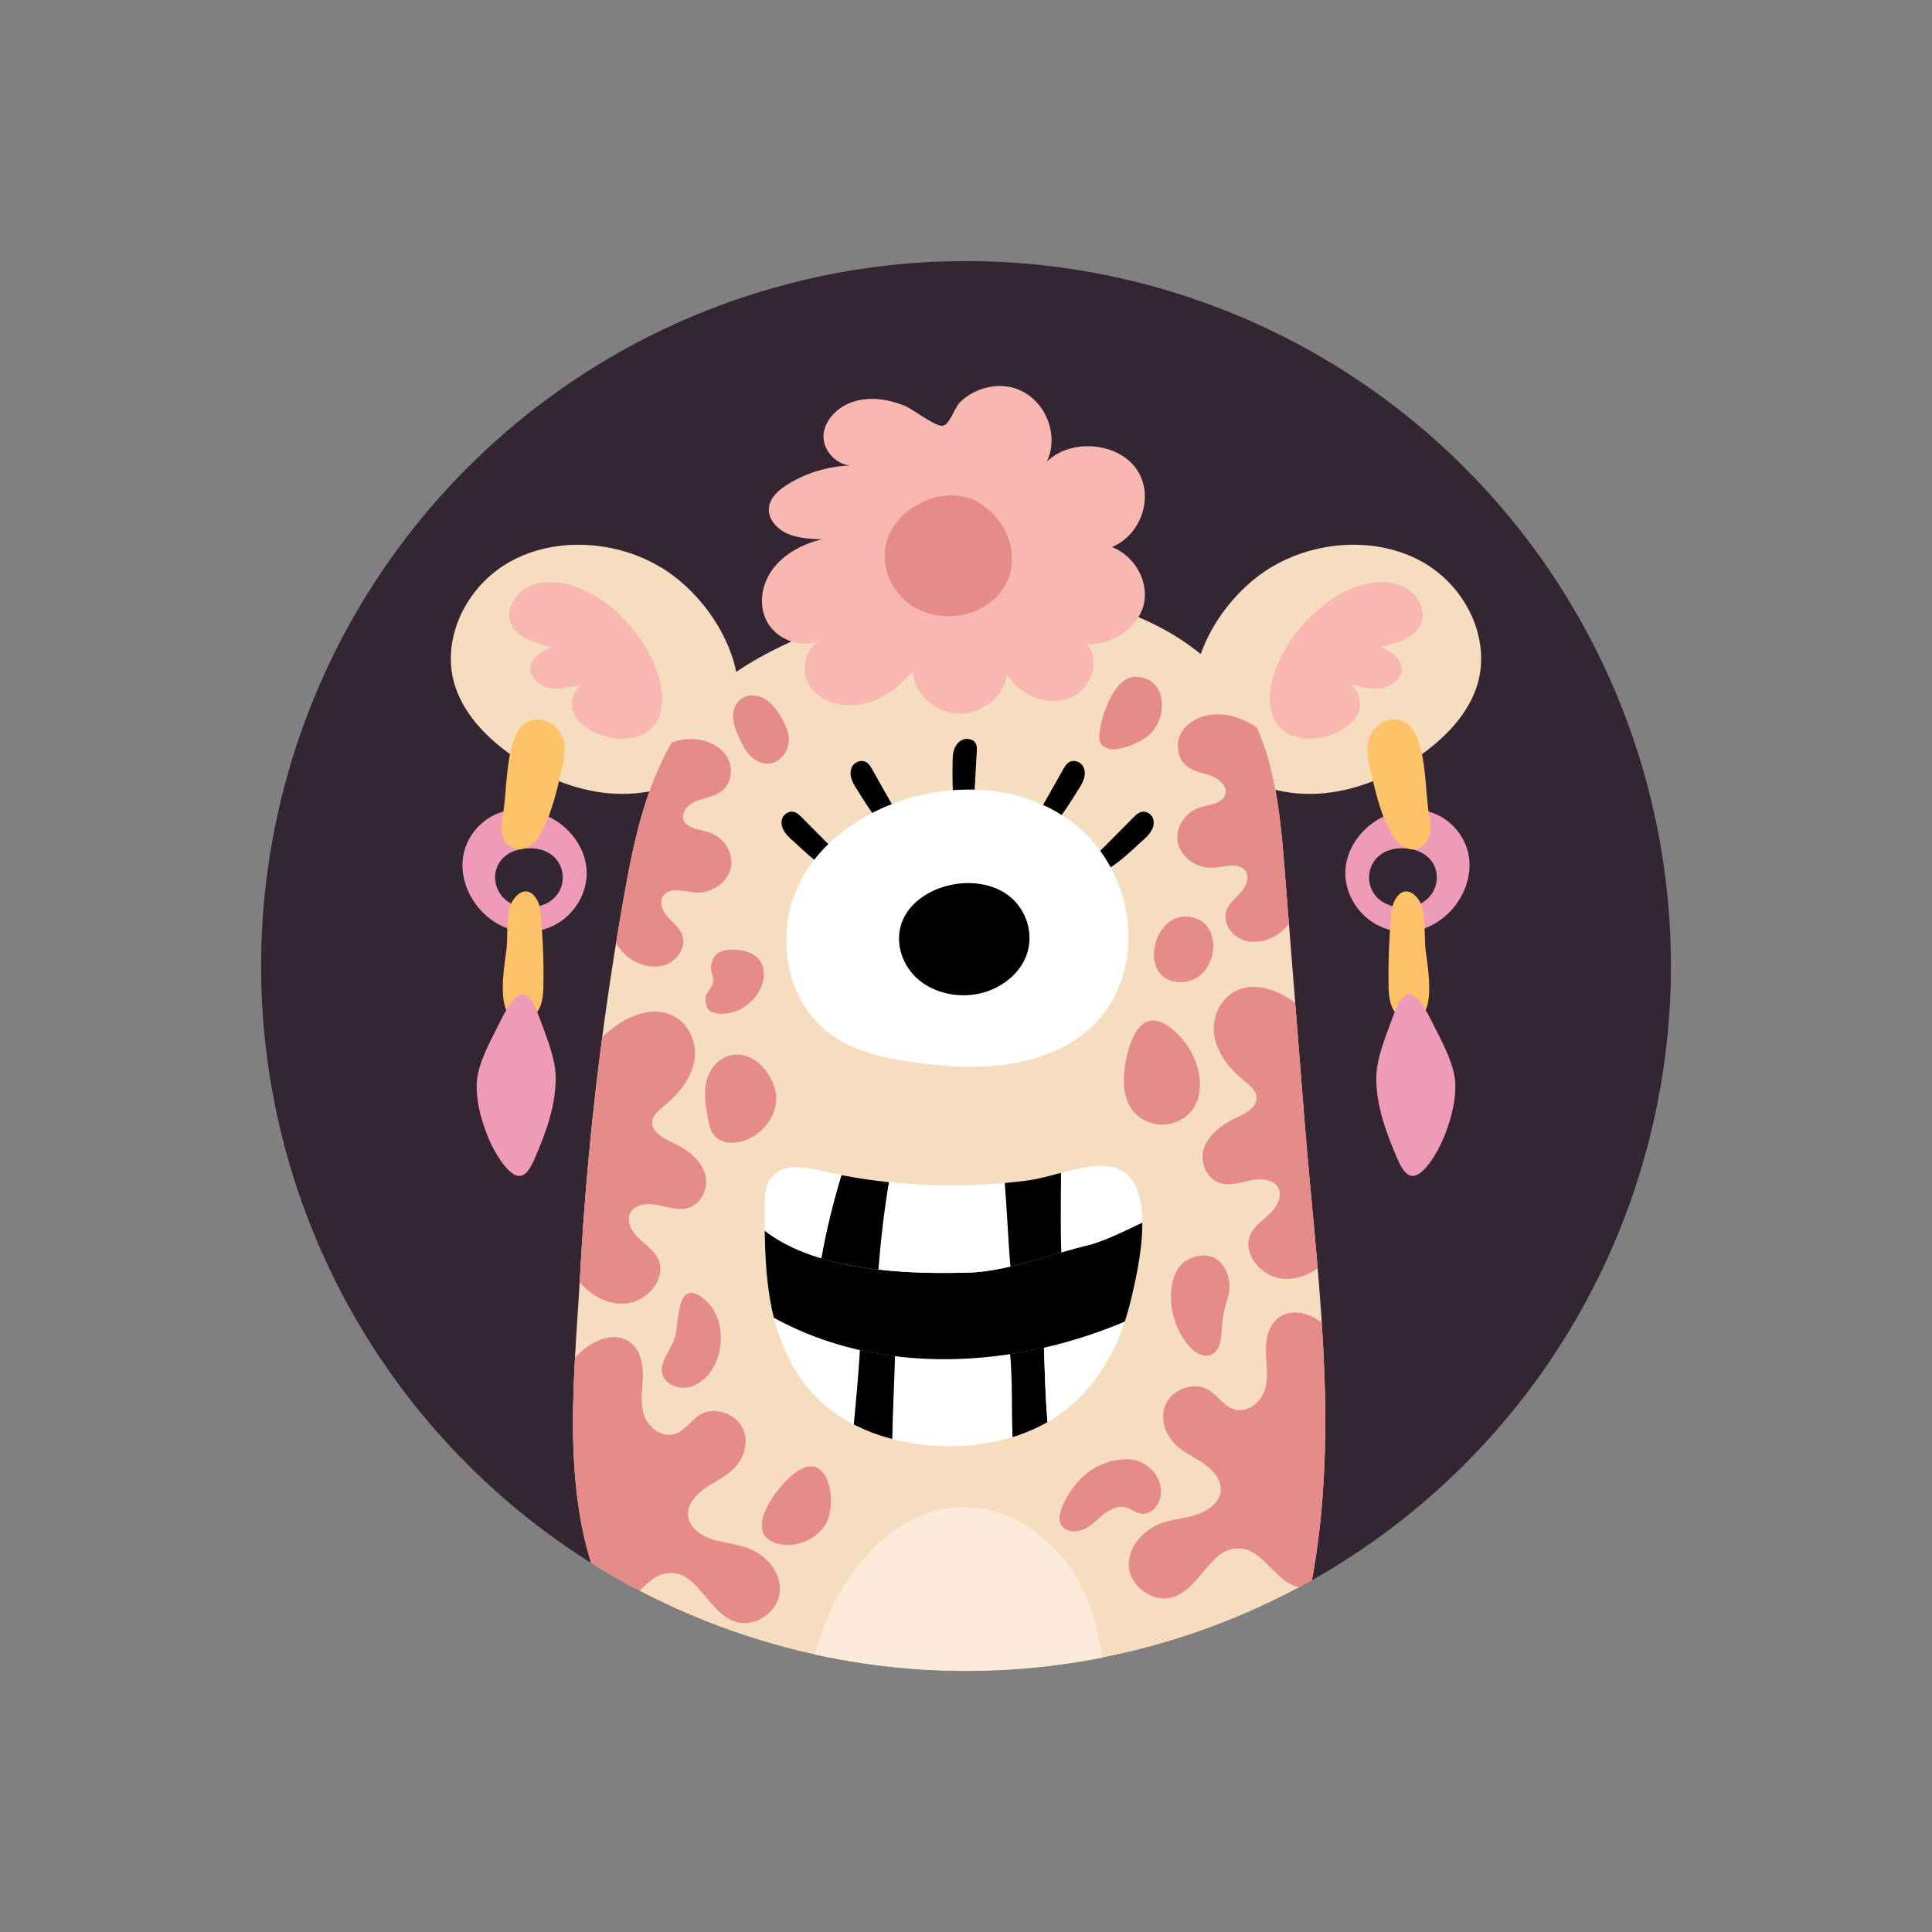 <?xml version="1.0" encoding="UTF-8"?>
<svg id="OBJECTS" xmlns="http://www.w3.org/2000/svg" xmlns:xlink="http://www.w3.org/1999/xlink" viewBox="0 0 183.44 183.44">
  <rect x="0" y="0" width="183.44" height="183.44" fill="#808080" stroke="none"/>
  <defs>
    <style>
      .cls-1 {
        fill: #f9b7b2;
      }

      .cls-2 {
        fill: #fff;
      }

      .cls-3 {
        clip-path: url(#clippath-1);
      }

      .cls-4 {
        fill: #fec368;
      }

      .cls-5 {
        fill: #e58b89;
      }

      .cls-6 {
        fill: #332532;
      }

      .cls-7 {
        fill: #fcebdb;
      }

      .cls-8 {
        clip-path: url(#clippath);
      }

      .cls-9 {
        fill: none;
      }

      .cls-10 {
        fill: #f7ddc0;
      }

      .cls-11 {
        fill: #ef9bb7;
      }
    </style>
    <clipPath id="clippath">
      <circle class="cls-9" cx="91.72" cy="91.72" r="66.93" transform="translate(-37.99 91.72) rotate(-45)"/>
    </clipPath>
    <clipPath id="clippath-1">
      <path class="cls-9" d="m121.64,78.82c-.48-4.44-1.36-8.85-3.86-12.6-3.92-5.88-11.34-9.17-18.74-9.86-6.8-.63-13.53.14-19.71,2.74-5.94,2.5-10.95,4.54-14.62,9.92-3.3,4.84-4.51,10.64-5.5,16.29-2.07,11.77-3.48,23.64-4.12,35.55-.57,10.54-2.22,22.91,3.21,32.64.74,1.33,1.63,2.6,2.65,3.77,3.48,3.95,8.49,6.55,13.7,8.16,9.77,3.03,20.38,2.88,30.56,1.45,4.91-.69,10.04-1.79,13.63-4.97,3.69-3.27,5.11-8.15,5.9-12.84,2.41-14.28.24-28.59-.89-42.83-.62-7.87-1.25-15.73-1.87-23.6-.1-1.26-.2-2.54-.34-3.82Z"/>
    </clipPath>
  </defs>
  <g class="cls-8">
    <circle class="cls-6" cx="91.72" cy="91.72" r="66.93" transform="translate(-37.99 91.72) rotate(-45)"/>
    <g>
      <path class="cls-10" d="m121.64,78.82c-.48-4.44-1.36-8.85-3.86-12.6-3.92-5.88-11.34-9.17-18.74-9.86-6.8-.63-13.53.14-19.71,2.74-5.94,2.5-10.95,4.54-14.62,9.92-3.3,4.84-4.51,10.64-5.5,16.29-2.07,11.77-3.48,23.64-4.12,35.55-.57,10.54-2.22,22.91,3.21,32.64.74,1.33,1.63,2.6,2.65,3.77,3.48,3.95,8.49,6.55,13.7,8.16,9.77,3.03,20.38,2.88,30.56,1.45,4.91-.69,10.04-1.79,13.63-4.97,3.69-3.27,5.11-8.15,5.9-12.84,2.41-14.28.24-28.59-.89-42.83-.62-7.87-1.25-15.73-1.87-23.6-.1-1.26-.2-2.54-.34-3.82Z"/>
      <g>
        <g>
          <path class="cls-10" d="m62.79,53.9c-4.19-2.57-9.96-2.98-14.29-.61-4.33,2.37-6.77,7.58-5.23,12.03.92,2.67,3.07,4.84,5.49,6.52,2.64,1.83,5.74,3.18,9.02,3.48,3.28.3,6.75-.53,9.19-2.6,6.45-5.45,2.02-15.03-4.17-18.83Z"/>
          <path class="cls-1" d="m55.24,55.92c-1.51-.62-3.27-.92-4.79-.33-1.52.59-2.57,2.32-1.9,3.72.63,1.31,2.33,1.78,3.83,2.1-.9.43-1.91.99-2.03,1.93-.13.95.81,1.79,1.82,1.98,1,.2,2.04-.08,3.02-.35-4.05,4.14,6.74,8.01,7.61,2.26.65-4.26-3.61-9.68-7.57-11.3Z"/>
        </g>
        <path class="cls-11" d="m55.69,82.51c-.17-2.17-1.73-4.17-3.85-5.09-1.26-.54-2.71-.72-4.04-.36-2.05.55-3.56,2.37-3.84,4.34-.59,4.24,3.99,8.68,8.54,6.51,2.08-.99,3.37-3.23,3.19-5.4Zm-5.25,3.64c-4.14.27-4.8-5.23-.51-5.59,4.41-.37,4.75,5.31.51,5.59Z"/>
        <path class="cls-4" d="m47.76,77.36c-.11.61-.22,1.24-.09,1.84.13.61.55,1.2,1.19,1.38.56.16,1.19-.04,1.64-.4.45-.35.75-.84,1-1.34.9-1.74,1.34-3.65,1.78-5.53.21-.89.42-1.8.29-2.71-.27-1.96-2.77-3.26-4.2-1.43-1.38,1.76-1.23,6.05-1.62,8.18Z"/>
        <path class="cls-4" d="m50.19,96.67c1.13-.36,1.37-1.72,1.4-2.83.05-2.31-.03-4.62-.24-6.93-.05-.5-.11-1.02-.36-1.46-.96-1.7-2.31-.38-2.6.76-.29,1.16-.19,2.54-.28,3.73-.1,1.34-1.56,7.91,2.08,6.73Z"/>
        <path class="cls-11" d="m48.67,111.42c.83.57,1.45.08,2.07-1.35,1.08-2.49,2.06-5.11,2.02-7.83-.03-1.92-1.04-4.21-1.69-6-1.35-3.73-2.72-.98-3.84,1.27-.75,1.5-1.72,3.27-1.93,4.94-.3,2.4.98,6.17,2.49,8.09.32.41.61.7.88.88Z"/>
      </g>
      <g>
        <g>
          <path class="cls-10" d="m120.65,53.9c4.19-2.57,9.96-2.98,14.29-.61,4.33,2.37,6.77,7.58,5.23,12.03-.92,2.67-3.07,4.84-5.49,6.52-2.64,1.83-5.74,3.18-9.02,3.48-3.28.3-6.75-.53-9.19-2.6-6.45-5.45-2.02-15.03,4.17-18.83Z"/>
          <path class="cls-1" d="m128.2,55.92c1.51-.62,3.27-.92,4.79-.33,1.52.59,2.57,2.32,1.9,3.72-.63,1.31-2.33,1.78-3.83,2.1.9.43,1.91.99,2.03,1.93.13.95-.81,1.79-1.82,1.98-1,.2-2.04-.08-3.02-.35,4.05,4.14-6.74,8.01-7.61,2.26-.65-4.26,3.61-9.68,7.57-11.3Z"/>
        </g>
        <path class="cls-11" d="m130.94,87.91c4.55,2.17,9.13-2.27,8.54-6.51-.27-1.96-1.79-3.79-3.84-4.34-1.33-.36-2.79-.18-4.04.36-2.12.92-3.68,2.92-3.85,5.09-.17,2.17,1.11,4.4,3.19,5.4Zm2.56-7.35c4.29.36,3.64,5.86-.51,5.59-4.25-.28-3.91-5.96.51-5.59Z"/>
        <path class="cls-4" d="m135.68,77.36c.11.61.22,1.24.09,1.84-.13.61-.55,1.2-1.19,1.38-.56.16-1.19-.04-1.64-.4-.45-.35-.75-.84-1-1.34-.9-1.74-1.34-3.65-1.78-5.53-.21-.89-.42-1.8-.29-2.71.27-1.96,2.77-3.26,4.2-1.43,1.38,1.76,1.23,6.05,1.62,8.18Z"/>
        <path class="cls-4" d="m133.25,96.67c-1.13-.36-1.37-1.72-1.4-2.83-.05-2.31.03-4.62.24-6.93.05-.5.11-1.02.36-1.46.96-1.7,2.31-.38,2.6.76.29,1.16.19,2.54.28,3.73.1,1.34,1.56,7.91-2.08,6.73Z"/>
        <path class="cls-11" d="m134.77,111.42c-.83.57-1.45.08-2.07-1.35-1.08-2.49-2.06-5.11-2.02-7.83.03-1.92,1.04-4.21,1.69-6,1.35-3.73,2.72-.98,3.84,1.27.75,1.5,1.72,3.27,1.93,4.94.3,2.4-.98,6.17-2.49,8.09-.32.41-.61.7-.88.88Z"/>
      </g>
      <g>
        <path d="m81.35,74.94c-.22-.35-.44-.72-.54-1.12-.1-.4-.06-.85.2-1.18s.78-.5,1.17-.31c.29.14.46.42.61.68.92,1.62,1.83,3.25,2.75,4.87.7,1.25-1.26,1.01-1.83.4-.92-.99-1.65-2.22-2.35-3.34Z"/>
        <path d="m90.45,72.37c0-.41.01-.83.15-1.22.14-.39.41-.76.82-.92.41-.16.94-.06,1.18.29.17.25.16.58.14.88-.1,1.83-.21,3.66-.31,5.49-.08,1.4-1.64.28-1.79-.53-.25-1.28-.2-2.69-.19-3.99Z"/>
        <path d="m75.25,79.81c-.31-.29-.63-.59-.83-.95-.21-.36-.29-.8-.13-1.19.16-.38.61-.67,1.04-.59.32.06.56.29.78.51,1.34,1.35,2.67,2.69,4.01,4.04,1.03,1.03-.93,1.28-1.66.83-1.16-.73-2.21-1.74-3.2-2.66Z"/>
        <g>
          <path d="m102.41,74.94c.22-.35.44-.72.54-1.12.1-.4.06-.85-.2-1.18s-.78-.5-1.17-.31c-.29.14-.46.42-.61.68-.92,1.62-1.83,3.25-2.75,4.87-.7,1.25,1.26,1.01,1.83.4.92-.99,1.65-2.22,2.35-3.34Z"/>
          <path d="m108.5,79.81c.31-.29.63-.59.83-.95.21-.36.29-.8.13-1.19-.16-.38-.61-.67-1.04-.59-.32.06-.56.29-.78.51-1.34,1.35-2.67,2.69-4.01,4.04-1.03,1.03.93,1.28,1.66.83,1.16-.73,2.21-1.74,3.2-2.66Z"/>
        </g>
      </g>
      <path class="cls-2" d="m79.29,79.55c-2.56,2.23-4.31,5.18-4.59,8.65-.3,3.68.99,7.63,4.08,9.94,2.31,1.72,5.32,2.37,8.25,2.76,3.02.4,6.1.59,9.1.08,3-.51,5.92-1.77,7.94-3.89,2.24-2.36,3.2-5.61,3.06-8.75-.18-3.98-2.13-7.92-5.49-10.39-6.53-4.81-16.53-3.46-22.34,1.6Z"/>
      <path d="m85.54,87.86c-.55,1.84.19,3.93,1.72,5.2,1.53,1.27,3.77,1.72,5.77,1.27,1.95-.44,3.7-1.77,4.39-3.52.72-1.82.23-4-1.22-5.4-3.02-2.93-9.48-1.53-10.67,2.46Z"/>
      <g>
        <path class="cls-2" d="m73.48,125.12c.74,2.94,2.12,5.78,4.4,7.91.94.88,2.02,1.62,3.18,2.22.22-2.35.45-4.7.58-7.07-2.84-.64-5.59-1.65-8.16-3.07Z"/>
        <path class="cls-2" d="m84.97,128.76c-.06,2.62-.22,5.25-.26,7.87,1.48.39,3.01.61,4.54.67,2.32.09,4.69-.18,6.89-.86-.1-2.63,0-5.27-.23-7.88-3.64.55-7.33.65-10.94.19Z"/>
        <path d="m95.91,128.57c.24,2.61.13,5.25.23,7.88,1.16-.36,2.28-.83,3.32-1.43-.2-2.34-.25-4.7-.34-7.07-1.06.24-2.14.45-3.22.62Z"/>
        <path class="cls-2" d="m106.8,125.48c-2.46,1.04-5.04,1.87-7.68,2.48.08,2.37.13,4.73.34,7.07.32-.18.64-.38.94-.59,3.17-2.16,5.24-5.45,6.4-8.96Z"/>
        <path d="m81.65,128.18c-.14,2.37-.36,4.71-.58,7.07,1.15.59,2.38,1.05,3.65,1.38.04-2.62.19-5.25.26-7.87-1.12-.14-2.23-.33-3.33-.58Z"/>
        <path d="m106.8,125.48c.19-.59.36-1.18.51-1.77.37-1.53,1.17-4.77,1.15-7.63-1.54.73-3.1,1.53-4.91,2.09-3.79.88-7.26,2.35-11.05,2.64-6.31.23-14.84-.07-19.89-3.95.04,2.53.17,5.07.7,7.55.05.24.11.47.17.71,10.05,5.55,22.79,4.82,33.32.36Z"/>
        <path class="cls-2" d="m88.48,112.53c-1.36-.04-2.73-.14-4.08-.29-.46,2.74-.78,5.52-1,8.3,3.15.36,6.35.37,9.11.27,1.17-.09,2.31-.29,3.44-.56-.23-2.64-.32-5.3-.54-7.93-2.3.21-4.62.28-6.93.21Z"/>
        <path class="cls-2" d="m108.47,116.08c-.02-2.47-.64-4.66-2.7-5.22-1.42-.39-3.27.04-5.03.5,0,2.52-.07,5.05.03,7.55.92-.27,1.84-.52,2.78-.74,1.81-.56,3.36-1.36,4.91-2.09Z"/>
        <path d="m100.74,111.36c-1.1.29-2.16.59-3.07.71-.75.1-1.51.19-2.27.26.22,2.64.31,5.29.54,7.93,1.61-.38,3.21-.87,4.83-1.34-.1-2.5-.03-5.02-.03-7.55Z"/>
        <path d="m79.89,111.57c-.79,2.61-1.44,5.24-1.91,7.91,1.72.52,3.56.86,5.42,1.07.22-2.79.54-5.56,1-8.3-1.51-.16-3.02-.39-4.51-.67Z"/>
        <path class="cls-2" d="m78.09,111.19c-1.55-.36-3.42-.71-4.57.32-.88.79-.93,2.06-.92,3.19,0,.72,0,1.44.02,2.16,1.52,1.17,3.36,2.01,5.36,2.61.47-2.67,1.12-5.3,1.91-7.91-.6-.12-1.2-.24-1.8-.38Z"/>
      </g>
      <g class="cls-3">
        <path class="cls-7" d="m81.9,148.13c2.17-2.58,5.25-4.71,8.76-5.01,5.04-.43,9.7,3.08,11.89,7.32s2.45,9.09,2.65,13.8c.09,2.14.12,4.46-1.25,6.18-1.14,1.43-3.04,2.14-4.87,2.66-6.08,1.72-12.61,2.04-18.85.95-6.21-1.09-4.55-6.68-3.99-11.17.65-5.22,2.11-10.52,5.66-14.73Z"/>
        <path class="cls-5" d="m61.83,71.47c1.09-.75,2.39-1.29,3.75-1.3,1.36-.01,2.76.58,3.44,1.67.68,1.09.45,2.66-.65,3.39-.67.44-1.53.53-2.28.84-.75.31-1.45,1.05-1.18,1.77.31.85,1.54.9,2.44,1.2,1.42.47,2.34,1.99,2.04,3.36-.3,1.37-1.79,2.43-3.3,2.34-1.08-.06-2.4-.55-3.06.24-.48.57-.18,1.42.3,2,.48.57,1.13,1.04,1.42,1.72.49,1.18-.44,2.6-1.74,2.96-1.3.37-2.76-.16-3.7-1.07-.94-.91-1.43-2.15-1.72-3.39-.67-2.93.22-5.71.31-8.61.08-2.82,1.45-5.42,3.94-7.12Z"/>
        <path class="cls-5" d="m58.07,97.7c1.53-1.2,3.65-2.1,5.5-1.4,1.72.65,2.62,2.57,2.38,4.28s-1.41,3.21-2.8,4.35c-.55.45-1.2.95-1.23,1.64-.04.99,1.15,1.54,2.1,1.99,1.3.62,2.52,1.59,2.92,2.9.4,1.31-.33,2.96-1.75,3.27-.9.2-1.82-.14-2.73-.32-.9-.18-2.02-.12-2.52.6-.52.74-.08,1.74.55,2.4.63.66,1.46,1.17,1.91,1.94,1.06,1.83-.83,4.28-3.06,4.42-2.24.14-4.27-1.46-5.16-3.37-.89-1.91-.87-4.07-.74-6.15.38-6.16-1.18-12,4.64-16.56Z"/>
        <path class="cls-5" d="m54.04,151.23c-2.15-3.14-1.66-7.72-2.06-11.29-.43-3.82-.08-7.86,2.52-10.92,1.24-1.46,3.47-2.71,5.15-1.69,1.1.67,1.41,2.04,1.39,3.26-.02,1.22-.28,2.47.07,3.65s1.6,2.27,2.87,1.94c1.07-.28,1.62-1.38,2.58-1.91,1.34-.74,3.26-.04,3.93,1.28.66,1.31.18,2.97-.92,4-.79.74-1.84,1.19-2.73,1.83-.89.64-1.66,1.61-1.5,2.64.16,1.05,1.23,1.8,2.31,2.14,1.08.35,2.25.42,3.32.81,1.82.66,3.25,2.39,3.07,4.21s-2.26,3.36-4.12,2.82c-2.67-.76-3.57-4.77-6.36-4.64-2.3.1-3.29,3.05-5.51,3.63-1.52.4-3.16-.51-4.01-1.75Z"/>
        <path class="cls-5" d="m119.4,69.12c-1.09-.75-2.39-1.29-3.75-1.3-1.36-.01-2.76.58-3.44,1.67-.68,1.09-.45,2.66.65,3.39.67.44,1.53.53,2.28.84s1.45,1.05,1.18,1.77c-.31.85-1.54.9-2.44,1.2-1.42.47-2.34,1.99-2.04,3.36.3,1.37,1.79,2.43,3.3,2.34,1.08-.06,2.4-.55,3.06.24.48.57.18,1.42-.3,2-.48.57-1.13,1.04-1.42,1.72-.49,1.18.44,2.6,1.74,2.96s2.76-.16,3.7-1.07c.94-.91,1.43-2.15,1.72-3.39.66-2.93-.22-5.71-.31-8.61-.08-2.82-1.45-5.42-3.94-7.11Z"/>
        <path class="cls-5" d="m123.16,95.35c-1.53-1.2-3.65-2.1-5.5-1.4-1.72.65-2.62,2.57-2.38,4.28.24,1.71,1.41,3.21,2.8,4.35.55.45,1.2.95,1.23,1.64.04.99-1.15,1.54-2.1,1.99-1.3.62-2.52,1.59-2.92,2.9-.4,1.31.33,2.96,1.75,3.27.9.2,1.82-.14,2.73-.32.9-.18,2.02-.12,2.52.6.52.74.08,1.74-.55,2.4-.63.66-1.46,1.17-1.91,1.94-1.06,1.83.83,4.28,3.06,4.42,2.24.14,4.27-1.46,5.16-3.37.89-1.91.87-4.07.74-6.15-.38-6.16,1.18-12-4.64-16.56Z"/>
        <path class="cls-5" d="m127.19,148.89c2.15-3.14,1.66-7.72,2.06-11.29.43-3.82.08-7.86-2.52-10.92-1.24-1.46-3.47-2.71-5.15-1.69-1.1.67-1.41,2.04-1.39,3.26.02,1.22.28,2.47-.07,3.65-.35,1.18-1.6,2.27-2.87,1.94-1.07-.28-1.62-1.38-2.58-1.91-1.34-.74-3.26-.04-3.93,1.28-.66,1.31-.18,2.97.92,4,.79.74,1.84,1.19,2.73,1.83.89.64,1.66,1.61,1.5,2.64-.16,1.05-1.23,1.8-2.31,2.14-1.08.35-2.25.42-3.32.81-1.82.66-3.25,2.39-3.07,4.21.18,1.81,2.26,3.36,4.12,2.82,2.67-.76,3.57-4.77,6.36-4.64,2.3.1,3.29,3.05,5.51,3.63,1.52.4,3.16-.51,4.01-1.75Z"/>
      </g>
      <path class="cls-1" d="m86.03,38.58c-1.51-.63-3.23-.94-4.81-.5-1.58.43-2.95,1.74-3.03,3.27-.08,1.53,1.44,3.06,3.07,2.84-2.3-.02-4.59.62-6.5,1.82-.83.52-1.64,1.23-1.75,2.16-.13,1.04.7,2.02,1.71,2.48,1.01.46,2.17.51,3.3.56-1.87.45-3.65,1.42-4.72,2.92-1.07,1.5-1.32,3.55-.35,5.11.97,1.55,3.25,2.37,4.99,1.59-1.68.8-2.02,3.15-.89,4.56,1.13,1.41,3.29,1.86,5.12,1.4s3.33-1.68,4.49-3.06c.08,2.09,2.08,3.96,4.33,4.03,2.25.08,4.39-1.65,4.63-3.73,1.07,1.88,3.63,3.04,5.78,2.31,2.15-.73,3.24-3.54,1.81-5.2,2.41.15,4.8-1.49,5.37-3.67.56-2.18-.78-4.65-3-5.53,2.93-1.22,4.08-5.12,2.22-7.55-1.85-2.43-6.19-2.73-8.4-.56,1.21-2.54-.14-5.96-2.94-6.93-1.83-.64-4.02,0-5.32,1.3-.48.49-.95,2.04-1.58,2.22-.64.18-2.84-1.53-3.51-1.81Z"/>
      <path class="cls-5" d="m84.18,51.46c-.6,2.18.36,4.66,2.31,5.99,1.96,1.33,4.79,1.42,6.84.21,3.96-2.32,3.41-7.3-.06-9.73-3.22-2.25-8.14.05-9.09,3.52Z"/>
      <path class="cls-5" d="m68.53,100.56c-.92.56-1.42,1.59-1.55,2.61-.13,1.02.06,2.05.25,3.06.11.61.25,1.27.71,1.72.66.65,1.8.66,2.71.35,1.7-.58,2.96-2.15,3.05-3.84.12-2.27-2.51-5.52-5.17-3.9Z"/>
      <path class="cls-5" d="m68.57,96.25c3.9-.03,5.95-5.87,1.23-6.07-1.43-.06-2.12.35-2.29,1.6-.06.47.29.98.2,1.49-.08.5-.68.98-.72,1.43-.08.99.34,1.57,1.57,1.55Z"/>
      <path class="cls-5" d="m106.71,102.5c-.16,5.86,7.61,5.53,7.21.08-.14-1.94-1.29-3.93-2.95-5.12-3.19-2.28-4.2,2.87-4.26,5.03Z"/>
      <path class="cls-5" d="m110.19,92.48c.83.95,2.51,1,3.57.27,2.01-1.38,2.09-5.34-.86-5.71-2.76-.35-4.27,3.66-2.71,5.44Z"/>
      <path class="cls-5" d="m104.4,70.25c.06.32.24.58.64.76,1.16.51,3.52-.64,4.26-1.41,1.5-1.54,1.59-5.11-1.33-5.34-2.03-.16-3.19,3.24-3.45,4.62-.09.5-.2.97-.12,1.37Z"/>
      <path class="cls-5" d="m69.6,68.02c.01.7.29,1.37.57,2.02.26.59.55,1.18,1,1.66.45.48,1.1.83,1.79.8,1.31-.06,2.12-1.5,1.91-2.7-.18-1.04-1.22-2.82-2.21-3.42-1.48-.9-3.09,0-3.06,1.64Z"/>
      <path class="cls-5" d="m64.13,126.81c-.3,1.31-1.66,2.5-1.21,3.77.32.9,1.51,1.34,2.49,1.13.99-.22,1.76-.95,2.26-1.77,1.13-1.86,1.11-4.85-.63-6.43-2.77-2.52-2.58,1.87-2.91,3.31Z"/>
      <path class="cls-5" d="m112.64,119.69c-.82.47-1.2,1.41-1.36,2.3-.33,1.94.19,4,1.43,5.6,1.31,1.7,3.04,1.46,3.23-.61.13-1.39.14-2.27.6-3.64.81-2.39-.96-5.33-3.9-3.64Z"/>
      <path class="cls-5" d="m100.9,142.96c-.28.64-.49,1.42-.05,1.97.47.59,1.46.58,2.16.23.7-.35,1.21-.94,1.81-1.41s1.42-.84,2.17-.61c.45.14.82.48,1.29.57.51.1,1.05-.15,1.37-.53,1.56-1.84-.23-4.56-2.47-4.62-3.05-.08-5.21,1.94-6.28,4.4Z"/>
      <path class="cls-5" d="m74.01,146.61c1.67.36,3.5-.48,4.36-1.85,1.18-1.87.42-7.18-2.74-5.02-1.78,1.21-5.45,6.04-1.62,6.87Z"/>
    </g>
  </g>
</svg>